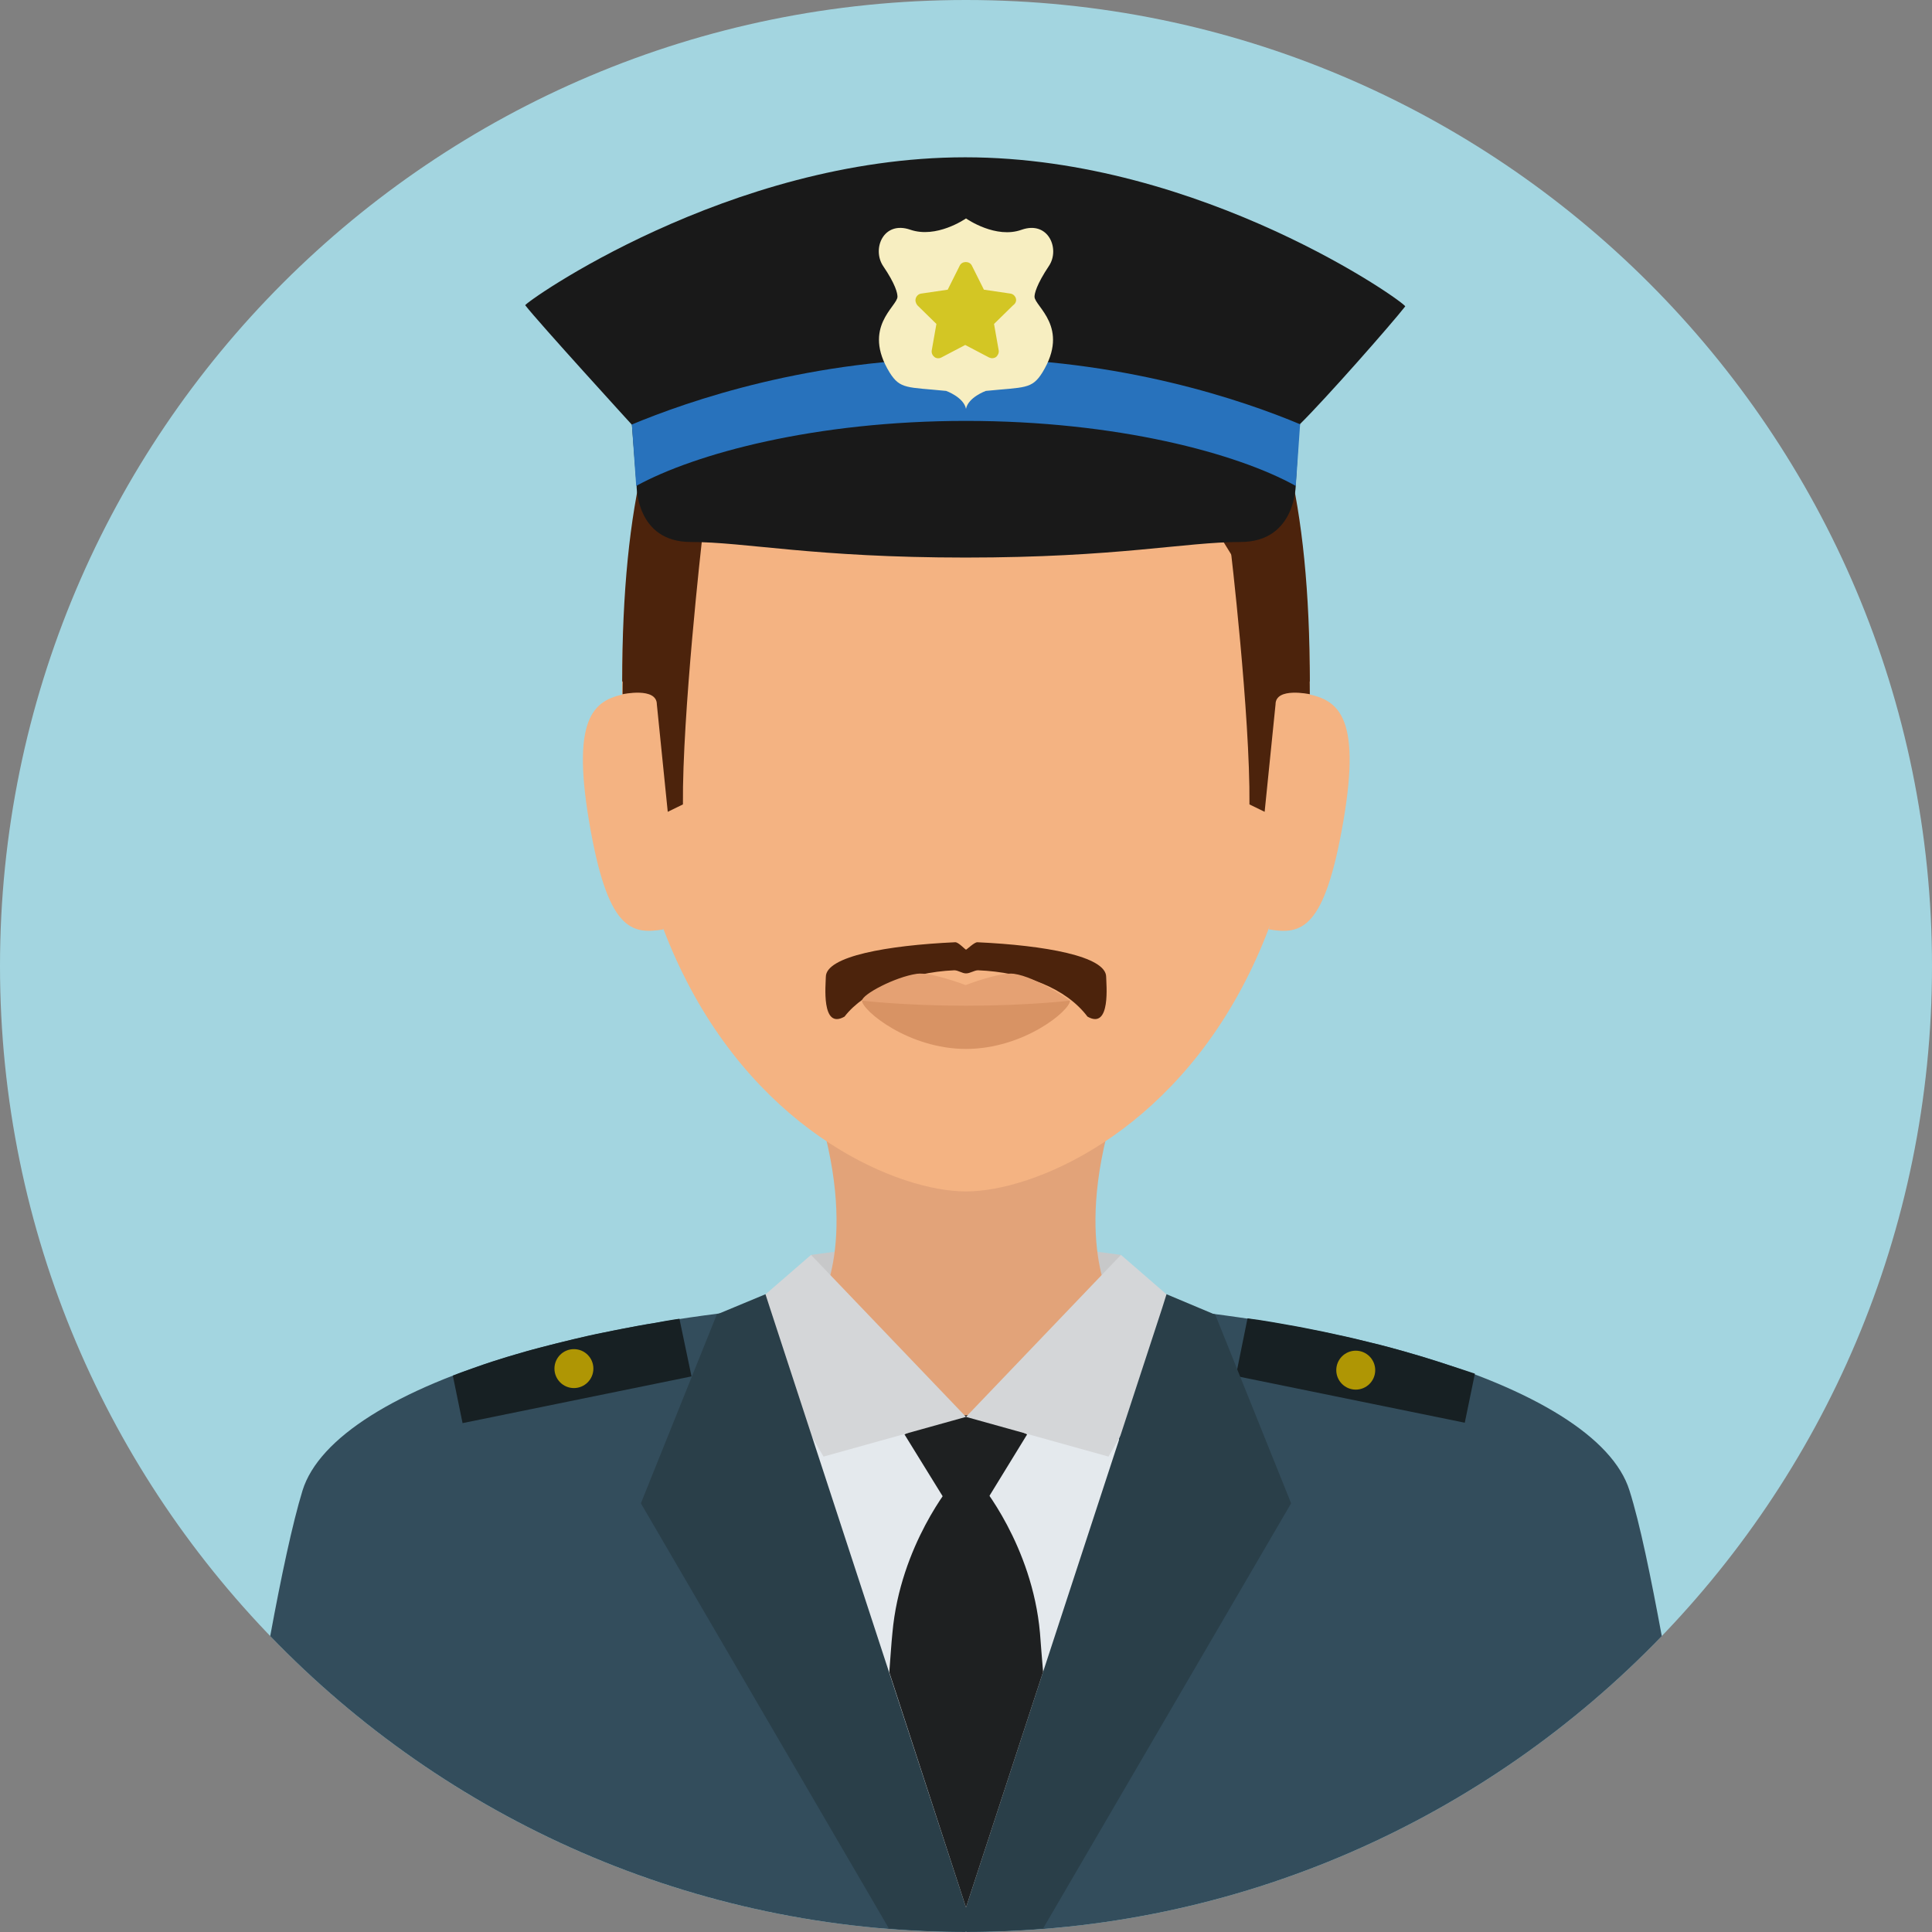 <?xml version="1.0" encoding="iso-8859-1"?>
<!-- Generator: Adobe Illustrator 19.0.0, SVG Export Plug-In . SVG Version: 6.00 Build 0)  -->
<svg version="1.1" id="Layer_1" xmlns="http://www.w3.org/2000/svg" xmlns:xlink="http://www.w3.org/1999/xlink" x="0px" y="0px"
	 viewBox="0 0 496.2 496.2" style="enable-background:new 0 0 496.2 496.2;" xml:space="preserve">
<rect x="0" y="0" width="496.2" height="496.2" fill="#808080" stroke="none"/>
<path style="fill:#A3D5E0;" d="M496.2,248.1C496.2,111.1,385.1,0,248.1,0S0,111.1,0,248.1s111.1,248.1,248.1,248.1
	S496.2,385.1,496.2,248.1z"/>
<polygon style="fill:#C7C8C9;" points="210.2,335.4 247.8,363.5 286,335.4 287.9,322.3 247.9,317 208.3,322.3 "/>
<path style="fill:#334D5C;" d="M248.1,496.2c70.2,0,133.6-29.2,178.7-76c-2.8-15.1-5.6-28.9-8.3-37.4
	c-8.5-27.3-81.2-49.3-170.8-49.3s-161.5,22-170,49.3c-2.6,8.5-5.5,22.2-8.3,37.4C114.5,467,177.9,496.2,248.1,496.2z"/>
<g>
	<path style="fill:#172023;" d="M174.5,338.7c-2.2,0.3-4.4,0.7-6.5,1.1c-2.6,0.4-5.2,0.9-7.8,1.4c-1.7,0.3-3.4,0.7-5,1
		c-2.6,0.5-5.2,1.1-7.7,1.7c-1.7,0.4-3.3,0.8-4.9,1.2c-2.6,0.7-5.2,1.3-7.6,2c-1.6,0.5-3.2,0.9-4.8,1.4c-2.6,0.8-5.1,1.6-7.6,2.5
		c-2.2,0.8-4.3,1.5-6.3,2.3l2.5,12.2l58.8-12L174.5,338.7z"/>
	<path style="fill:#172023;" d="M372.4,350.7c-2.4-0.8-5-1.6-7.6-2.4c-1.6-0.5-3.2-0.9-4.8-1.4c-2.5-0.7-5-1.4-7.6-2
		c-1.6-0.4-3.3-0.8-4.9-1.2c-2.5-0.6-5.1-1.1-7.7-1.7c-1.7-0.3-3.3-0.7-5-1c-2.5-0.5-5.1-0.9-7.8-1.4c-2.2-0.4-4.3-0.7-6.6-1
		l-3,14.8l58.8,12l2.6-12.6C376.7,352.1,374.6,351.4,372.4,350.7z"/>
</g>
<g>
	<circle style="fill:#AF9604;" cx="348.2" cy="351.9" r="5"/>
	<circle style="fill:#AF9604;" cx="147.4" cy="351.5" r="5"/>
</g>
<path style="fill:#E4E9ED;" d="M248.1,496.2c0,0,89.2-162.8-0.4-162.8S248.1,496.2,248.1,496.2z"/>
<polygon style="fill:#1E2021;" points="248.1,360.5 232.3,368.4 248.1,394 263.8,368.4 "/>
<g>
	<path style="fill:#E2A379;" d="M287,282.1h-77.8c12.1,36.6,1,53.3,1,53.3l26.9,6.1h22l26.9-6.1C286,335.4,274.9,318.7,287,282.1z"
		/>
	<path style="fill:#E2A379;" d="M210.2,335.4c0,0,16.8,28.1,37.6,28.1s38.2-28.1,38.2-28.1L247.8,317L210.2,335.4z"/>
</g>
<path style="fill:#F4B382;" d="M336.4,175.2c0-92.4-39.5-113.6-88.3-113.6c-48.7,0-88.3,21.2-88.3,113.6c0,31.3,6.2,55.8,15.5,74.7
	c20.4,41.6,55.7,56.1,72.8,56.1s52.4-14.5,72.8-56.1C330.2,231,336.4,206.5,336.4,175.2z"/>
<path style="fill:#4C230C;" d="M248.1,243.9c-0.2,0-2-2-2.8-1.9c-17.4,0.8-33.2,3.6-33.2,8.9c0,1.7-1.3,13.7,4.8,10.2
	c5-6.5,16.2-11.4,28.2-11.9c1,0,2,0.8,3,0.8c1.1,0,2.1-0.8,3.1-0.8c12,0.5,22.6,4.6,28.1,11.9c6.1,3.5,4.8-8.6,4.8-10.2
	c0-5.3-15.7-8.1-33.1-8.9C250.2,242,248.3,243.9,248.1,243.9z"/>
<g>
	<path style="fill:#F4B382;" d="M170.4,238.7c-8.4,1.4-14.4,0.1-19.1-27.7s1.7-31.5,10.1-32.9L170.4,238.7z"/>
	<path style="fill:#F4B382;" d="M325.9,238.7c8.4,1.4,14.3,0.1,19.1-27.7c4.8-27.8-1.7-31.5-10.1-32.9L325.9,238.7z"/>
</g>
<path style="fill:#E5A173;" d="M274.8,257c0,2.6-11.9,9.5-26.7,9.5s-26.7-7-26.7-9.5c0-1.6,8.5-6.1,14.1-6.9
	c3.6-0.5,12.5,2.9,12.5,2.9s8.8-3.4,12.4-2.9C266.2,250.9,274.8,257,274.8,257z"/>
<path style="fill:#D89364;" d="M274.8,257c0,2.6-11.9,12.4-26.7,12.4s-26.7-9.9-26.7-12.4c0,0,10.9,1.3,26.7,1.3
	S274.8,257,274.8,257z"/>
<g>
	<path style="fill:#4C230C;" d="M336.4,175.2c0-92.4-30.3-116.1-88.3-116.1s-88.3,23.7-88.3,116.1l38.8-68.4c0,0,27.5,4.3,49.5,4.3
		s46.2-4.3,46.2-4.3L336.4,175.2z"/>
	<path style="fill:#4C230C;" d="M165.5,140.8c-4.2,10.9-5.6,24.4-5.6,37.5c0,0,8.8-1.9,8.8,2.6l2.8,27.6l3.9-1.9
		c-0.2-23,4.9-68,4.9-68L165.5,140.8z"/>
	<path style="fill:#4C230C;" d="M330.8,140.8c4.2,10.9,5.6,24.4,5.6,37.5c0,0-8.8-1.9-8.8,2.6l-2.8,27.6l-3.9-1.9
		c0.2-23-4.9-66.2-4.9-66.2L330.8,140.8z"/>
</g>
<g>
	<polygon style="fill:#D4D6D8;" points="305.8,337.8 287.9,322.3 248.1,363.9 284.7,374.1 	"/>
	<polygon style="fill:#D4D6D8;" points="190.4,337.8 208.3,322.3 248.1,363.9 211.5,374.1 	"/>
</g>
<g>
	<path style="fill:#2A3F49;" d="M197.7,335.8L197.7,335.8L197.7,335.8z"/>
	<path style="fill:#2A3F49;" d="M196.6,332.4l1.1,3.4l50.4,154.1v6.2c-6.7,0-13.3-0.3-19.8-0.8l-63.7-109.2l19.5-48.5L196.6,332.4z"
		/>
	<path style="fill:#2A3F49;" d="M311.5,337.4L311.5,337.4L311.5,337.4L311.5,337.4z"/>
	<path style="fill:#2A3F49;" d="M304.9,336.6c0.1,0,0.2,0,0.3,0C305.1,336.6,305,336.6,304.9,336.6z"/>
	<path style="fill:#2A3F49;" d="M298.5,335.9L298.5,335.9L298.5,335.9z"/>
	<path style="fill:#2A3F49;" d="M312.1,337.6l-0.6-0.2l0,0l0,0l-11.9-5l-1.1,3.5l-50.4,154v6.2c6.7,0,13.3-0.3,19.8-0.8l63.7-109.2
		L312.1,337.6z"/>
</g>
<path style="fill:#1E2021;" d="M248.1,489.9l19.8-60.5c-0.3-3.7-0.6-7.1-0.8-10c-2-22.6-15.4-38.5-15.4-38.5h-3.6v0.7v-0.7h-3.5
	c0,0-13.4,15.9-15.4,38.5c-0.3,2.9-0.5,6.3-0.8,10.1L248.1,489.9L248.1,489.9z"/>
<path style="fill:#191919;" d="M247.9,40.4c-60.8,0-113.4,37.5-113,38c3.4,4.4,27.4,30.7,27.4,30.7l1.2,15.6c0,0-0.2,14.5,13.9,14.5
	s31.6,4,70.6,4s56.3-4,70.6-4c14.4,0,14.2-14.9,14.2-14.9l0.9-15.2c6.9-6.8,23.6-25.8,27.2-30.4C361.5,78.1,308.8,40.4,247.9,40.4z"
	/>
<path style="fill:#2872BC;" d="M333.9,109.1l0.1-0.1c-14.5-6.1-46.2-17-85.9-17c-39.8,0-71.4,11-86,17.1c0.1,0.1,0.2,0.1,0.2,0.1
	l1.1,15.6c15.1-8.3,46-16.7,84.7-16.7s69.6,8.3,84.7,16.7L333.9,109.1z"/>
<path style="fill:#F7EEC1;" d="M269.4,68.3c2.9-4.3-0.1-11.7-7-9.3c-6.6,2.4-14-2.7-14.3-2.9l0,0l0,0l0,0l0,0l0,0l0,0l0,0l0,0
	c-0.3,0.2-7.6,5.2-14.3,2.9c-6.9-2.4-9.9,4.9-7,9.3c3.2,4.7,3.7,7,3.7,7.9c0,2.5-9.2,7.8-2,19.5c2.7,4.3,4.5,3.7,14.5,4.7
	c0,0,4.5,1.6,5.1,4.6v-1.4v1.4c0.6-3,5.1-4.6,5.1-4.6c10-1,11.8-0.4,14.5-4.7c7.2-11.7-2-17-2-19.5
	C265.7,75.4,266.2,73.1,269.4,68.3z"/>
<path style="fill:#D3C624;" d="M260.9,76.6c-0.2-0.6-0.7-1.1-1.4-1.2l-6.8-1l-3.1-6.2c-0.6-1.2-2.5-1.2-3.1,0l-3.1,6.2l-6.8,1
	c-0.7,0.1-1.2,0.6-1.4,1.2s0,1.3,0.4,1.8l4.9,4.8l-1.2,6.8c-0.1,0.7,0.2,1.3,0.7,1.7c0.5,0.4,1.3,0.4,1.8,0.1l6.1-3.2l6.1,3.2
	c0.3,0.1,0.5,0.2,0.8,0.2c0.4,0,0.7-0.1,1-0.3c0.5-0.4,0.8-1.1,0.7-1.7l-1.2-6.8l4.9-4.8C260.9,77.9,261.1,77.2,260.9,76.6z"/>
<g>
</g>
<g>
</g>
<g>
</g>
<g>
</g>
<g>
</g>
<g>
</g>
<g>
</g>
<g>
</g>
<g>
</g>
<g>
</g>
<g>
</g>
<g>
</g>
<g>
</g>
<g>
</g>
<g>
</g>
</svg>
